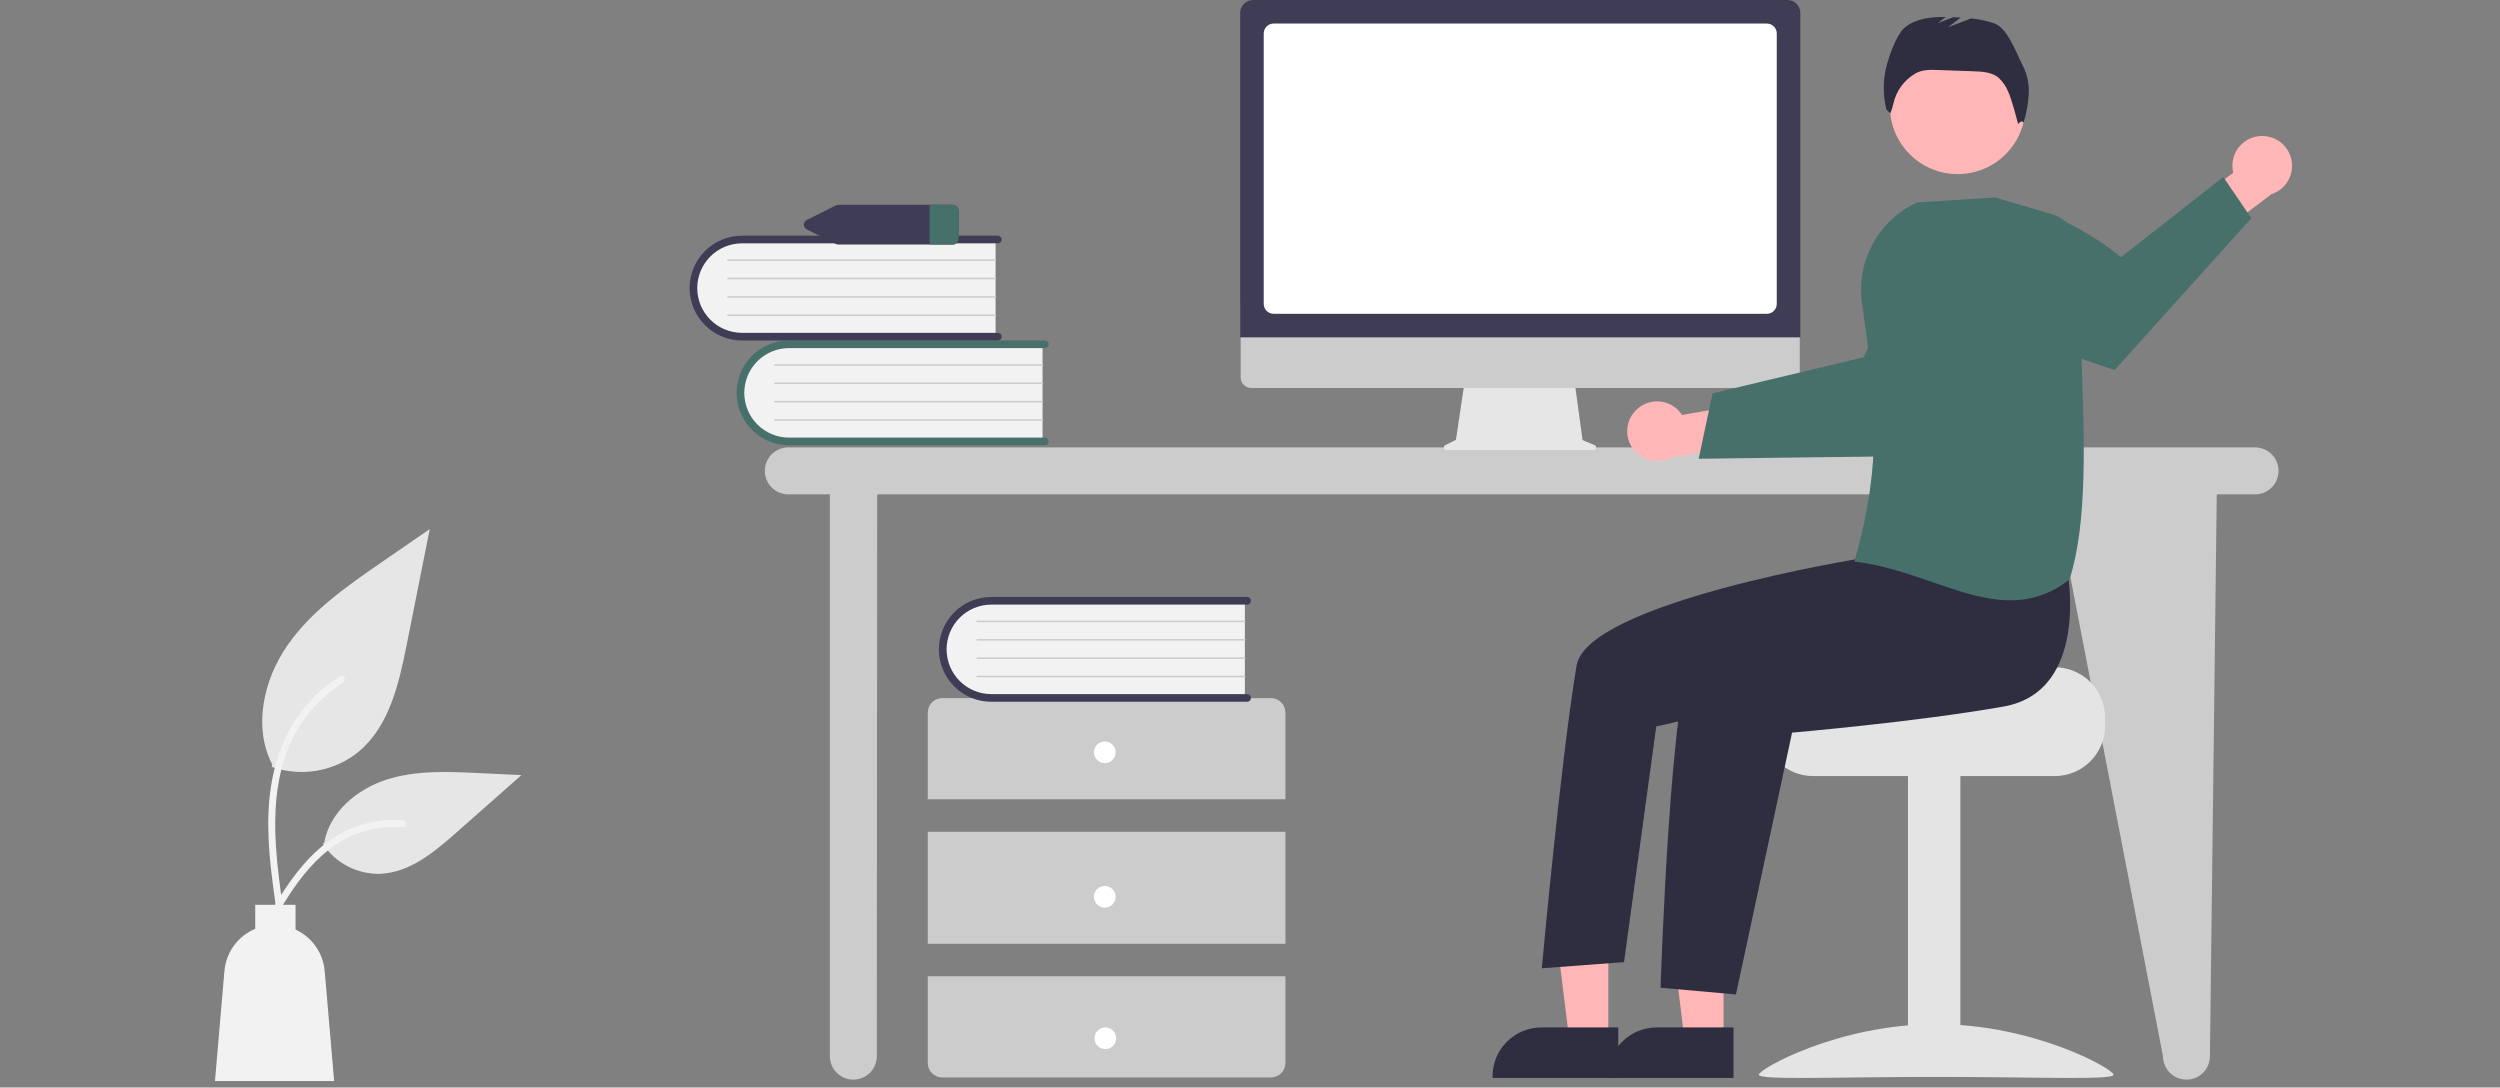 <svg width="800" height="348" viewBox="0 0 800 348" fill="none" xmlns="http://www.w3.org/2000/svg">
<rect x="0" y="0" width="800" height="348" fill="#808080" stroke="none"/>
<g clip-path="url(#clip0_45_281)">
<path d="M721.625 143.166H252.258C250.265 143.166 248.354 143.958 246.945 145.367C245.536 146.776 244.744 148.688 244.744 150.681C244.744 152.674 245.536 154.585 246.945 155.994C248.354 157.403 250.265 158.195 252.258 158.195H265.553V337.963C265.553 339.956 266.345 341.868 267.754 343.277C269.164 344.686 271.075 345.478 273.068 345.478C275.061 345.478 276.972 344.686 278.381 343.277C279.791 341.868 280.582 339.956 280.582 337.963L280.697 158.195H657.411L692.145 337.963C692.145 339.956 692.937 341.868 694.346 343.277C695.756 344.686 697.667 345.478 699.66 345.478C701.653 345.478 703.564 344.686 704.973 343.277C706.383 341.868 707.174 339.956 707.174 337.963L709.361 158.195H721.625C723.618 158.195 725.53 157.403 726.939 155.994C728.348 154.585 729.14 152.674 729.14 150.681C729.14 148.688 728.348 146.776 726.939 145.367C725.53 143.958 723.618 143.166 721.625 143.166Z" fill="#CCCCCC"/>
<path d="M333.617 109.683V141.504H253.891C251.802 141.577 249.719 141.237 247.76 140.505C245.802 139.772 244.007 138.661 242.478 137.235C240.95 135.809 239.717 134.096 238.85 132.193C237.983 130.291 237.5 128.236 237.427 126.147C237.354 124.057 237.694 121.974 238.426 120.016C239.159 118.058 240.27 116.263 241.696 114.734C243.122 113.205 244.835 111.972 246.738 111.106C248.64 110.239 250.695 109.755 252.784 109.683C253.153 109.67 253.522 109.67 253.891 109.683L333.617 109.683Z" fill="#F2F2F2"/>
<path d="M335.576 141.259C335.575 141.584 335.446 141.895 335.217 142.125C334.987 142.354 334.676 142.483 334.352 142.483H252.472C248.027 142.48 243.765 140.712 240.623 137.568C237.481 134.424 235.716 130.161 235.716 125.716C235.716 121.271 237.481 117.008 240.623 113.863C243.765 110.719 248.027 108.951 252.472 108.948H334.352C334.513 108.948 334.672 108.979 334.821 109.04C334.97 109.102 335.105 109.192 335.219 109.306C335.333 109.419 335.424 109.554 335.485 109.703C335.547 109.852 335.579 110.011 335.579 110.172C335.579 110.333 335.547 110.493 335.485 110.641C335.424 110.79 335.333 110.925 335.219 111.039C335.105 111.152 334.97 111.242 334.821 111.304C334.672 111.365 334.513 111.396 334.352 111.396H252.472C248.678 111.402 245.041 112.913 242.361 115.598C239.68 118.283 238.174 121.922 238.174 125.716C238.174 129.51 239.68 133.149 242.361 135.834C245.041 138.518 248.678 140.03 252.472 140.035H334.352C334.676 140.036 334.987 140.165 335.217 140.394C335.446 140.624 335.575 140.935 335.576 141.259Z" fill="#47706B"/>
<path d="M333.616 117.026H247.942C247.878 117.026 247.815 117.001 247.769 116.955C247.723 116.91 247.697 116.848 247.696 116.783C247.696 116.718 247.721 116.656 247.766 116.61C247.811 116.563 247.873 116.537 247.938 116.536H333.616C333.68 116.537 333.742 116.563 333.787 116.609C333.833 116.654 333.858 116.716 333.858 116.781C333.858 116.845 333.833 116.907 333.787 116.953C333.742 116.999 333.68 117.025 333.616 117.026Z" fill="#CCCCCC"/>
<path d="M333.616 122.901H247.942C247.878 122.901 247.815 122.876 247.769 122.83C247.723 122.785 247.697 122.723 247.696 122.658C247.696 122.593 247.721 122.531 247.766 122.485C247.811 122.438 247.873 122.412 247.938 122.411H333.616C333.68 122.412 333.742 122.438 333.787 122.484C333.833 122.529 333.858 122.591 333.858 122.656C333.858 122.72 333.833 122.782 333.787 122.828C333.742 122.874 333.68 122.9 333.616 122.901Z" fill="#CCCCCC"/>
<path d="M333.616 128.776H247.942C247.878 128.776 247.815 128.751 247.769 128.706C247.723 128.66 247.697 128.598 247.696 128.534C247.696 128.469 247.721 128.407 247.766 128.36C247.811 128.314 247.873 128.287 247.938 128.287H333.616C333.68 128.287 333.742 128.313 333.787 128.359C333.833 128.405 333.858 128.467 333.858 128.531C333.858 128.596 333.833 128.658 333.787 128.704C333.742 128.749 333.68 128.776 333.616 128.776Z" fill="#CCCCCC"/>
<path d="M333.616 134.65H247.942C247.878 134.65 247.815 134.625 247.769 134.58C247.723 134.534 247.697 134.472 247.696 134.407C247.696 134.343 247.721 134.28 247.766 134.234C247.811 134.188 247.873 134.161 247.938 134.16H333.616C333.68 134.161 333.742 134.187 333.787 134.233C333.833 134.279 333.858 134.341 333.858 134.405C333.858 134.47 333.833 134.532 333.787 134.577C333.742 134.623 333.68 134.649 333.616 134.65Z" fill="#CCCCCC"/>
<path d="M318.589 76.156V107.978H238.864C234.644 108.125 230.539 106.589 227.451 103.709C224.363 100.829 222.546 96.84 222.399 92.621C222.252 88.401 223.788 84.296 226.668 81.208C229.548 78.12 233.537 76.303 237.757 76.156C238.126 76.144 238.495 76.144 238.864 76.156H318.589Z" fill="#F2F2F2"/>
<path d="M320.546 107.733C320.546 108.058 320.417 108.369 320.187 108.599C319.958 108.828 319.647 108.957 319.322 108.957H237.443C232.996 108.957 228.731 107.191 225.586 104.046C222.442 100.902 220.675 96.637 220.675 92.19C220.675 87.743 222.442 83.478 225.586 80.333C228.731 77.189 232.996 75.422 237.443 75.422H319.322C319.483 75.422 319.642 75.454 319.791 75.516C319.939 75.577 320.074 75.667 320.188 75.781C320.301 75.894 320.391 76.029 320.453 76.178C320.514 76.326 320.546 76.486 320.546 76.646C320.546 76.807 320.514 76.966 320.453 77.115C320.391 77.263 320.301 77.398 320.188 77.512C320.074 77.625 319.939 77.716 319.791 77.777C319.642 77.838 319.483 77.87 319.322 77.87H237.443C233.645 77.87 230.003 79.379 227.317 82.064C224.632 84.75 223.123 88.392 223.123 92.19C223.123 95.988 224.632 99.63 227.317 102.315C230.003 105.001 233.645 106.51 237.443 106.51H319.322C319.647 106.51 319.958 106.639 320.187 106.868C320.417 107.098 320.546 107.409 320.546 107.733Z" fill="#3F3D56"/>
<path d="M318.589 83.5H232.915C232.851 83.5 232.788 83.475 232.742 83.429C232.696 83.384 232.67 83.322 232.669 83.257C232.669 83.192 232.694 83.13 232.739 83.084C232.784 83.037 232.846 83.011 232.911 83.01H318.589C318.653 83.011 318.715 83.037 318.76 83.083C318.806 83.129 318.831 83.19 318.831 83.255C318.831 83.319 318.806 83.381 318.76 83.427C318.715 83.473 318.653 83.499 318.589 83.5Z" fill="#CCCCCC"/>
<path d="M318.589 89.375H232.915C232.851 89.375 232.788 89.35 232.742 89.304C232.696 89.259 232.67 89.197 232.669 89.132C232.669 89.067 232.694 89.005 232.739 88.959C232.784 88.912 232.846 88.886 232.911 88.885H318.589C318.653 88.886 318.715 88.912 318.76 88.958C318.806 89.004 318.831 89.065 318.831 89.13C318.831 89.194 318.806 89.256 318.76 89.302C318.715 89.348 318.653 89.374 318.589 89.375Z" fill="#CCCCCC"/>
<path d="M318.589 95.249H232.915C232.851 95.249 232.788 95.224 232.742 95.178C232.696 95.133 232.67 95.071 232.669 95.006C232.669 94.942 232.694 94.879 232.739 94.833C232.784 94.787 232.846 94.76 232.911 94.759H318.589C318.653 94.76 318.715 94.786 318.76 94.832C318.806 94.878 318.831 94.94 318.831 95.004C318.831 95.069 318.806 95.13 318.76 95.176C318.715 95.222 318.653 95.248 318.589 95.249Z" fill="#CCCCCC"/>
<path d="M318.589 101.124H232.915C232.851 101.125 232.788 101.099 232.742 101.054C232.696 101.008 232.67 100.946 232.669 100.882C232.669 100.817 232.694 100.755 232.739 100.708C232.784 100.662 232.846 100.635 232.911 100.635H318.589C318.653 100.635 318.715 100.661 318.76 100.707C318.806 100.753 318.831 100.815 318.831 100.879C318.831 100.944 318.806 101.006 318.76 101.052C318.715 101.097 318.653 101.124 318.589 101.124Z" fill="#CCCCCC"/>
<path d="M411.334 255.769V228.024C411.334 226.797 410.847 225.621 409.98 224.754C409.112 223.887 407.936 223.399 406.71 223.399H301.508C300.281 223.399 299.105 223.887 298.238 224.754C297.371 225.621 296.884 226.797 296.884 228.024V255.769H411.334Z" fill="#CCCCCC"/>
<path d="M411.334 266.172H296.884V302.01H411.334V266.172Z" fill="#CCCCCC"/>
<path d="M296.884 312.415V340.16C296.884 341.387 297.371 342.563 298.238 343.43C299.105 344.297 300.281 344.785 301.508 344.785H406.71C407.936 344.785 409.112 344.297 409.98 343.43C410.847 342.563 411.334 341.387 411.334 340.16V312.415H296.884Z" fill="#CCCCCC"/>
<path d="M353.529 244.207C355.444 244.207 356.997 242.655 356.997 240.739C356.997 238.824 355.444 237.271 353.529 237.271C351.613 237.271 350.06 238.824 350.06 240.739C350.06 242.655 351.613 244.207 353.529 244.207Z" fill="white"/>
<path d="M353.529 290.45C355.444 290.45 356.997 288.897 356.997 286.982C356.997 285.066 355.444 283.514 353.529 283.514C351.613 283.514 350.06 285.066 350.06 286.982C350.06 288.897 351.613 290.45 353.529 290.45Z" fill="white"/>
<path d="M353.716 335.714C355.631 335.714 357.184 334.161 357.184 332.245C357.184 330.33 355.631 328.777 353.716 328.777C351.801 328.777 350.248 330.33 350.248 332.245C350.248 334.161 351.801 335.714 353.716 335.714Z" fill="white"/>
<path d="M398.356 191.762V223.583H318.631C314.413 223.727 310.311 222.191 307.226 219.311C304.14 216.431 302.325 212.444 302.178 208.226C302.031 204.009 303.565 199.905 306.442 196.818C309.32 193.73 313.306 191.912 317.523 191.762C317.893 191.749 318.262 191.749 318.631 191.762H398.356Z" fill="#F2F2F2"/>
<path d="M400.316 223.34C400.316 223.665 400.187 223.976 399.957 224.206C399.728 224.435 399.417 224.564 399.092 224.564H317.212C312.766 224.565 308.502 222.801 305.357 219.658C302.212 216.516 300.443 212.253 300.441 207.807C300.438 203.361 302.201 199.096 305.343 195.95C308.484 192.803 312.746 191.034 317.192 191.029H399.092C399.253 191.029 399.412 191.06 399.561 191.121C399.71 191.183 399.845 191.273 399.959 191.387C400.073 191.5 400.164 191.635 400.226 191.784C400.287 191.933 400.319 192.092 400.319 192.253C400.319 192.414 400.287 192.574 400.226 192.722C400.164 192.871 400.073 193.006 399.959 193.12C399.845 193.233 399.71 193.323 399.561 193.385C399.412 193.446 399.253 193.477 399.092 193.477H317.212C313.418 193.482 309.78 194.993 307.099 197.678C304.417 200.363 302.911 204.002 302.911 207.797C302.911 211.591 304.417 215.231 307.099 217.916C309.78 220.601 313.418 222.111 317.212 222.116H399.092C399.417 222.117 399.728 222.246 399.957 222.475C400.187 222.705 400.316 223.016 400.316 223.34Z" fill="#3F3D56"/>
<path d="M398.359 199.106H312.686C312.621 199.107 312.559 199.081 312.513 199.036C312.467 198.99 312.44 198.928 312.44 198.864C312.439 198.799 312.464 198.737 312.509 198.69C312.555 198.644 312.617 198.618 312.681 198.617H398.359C398.424 198.617 398.485 198.643 398.531 198.689C398.576 198.735 398.602 198.797 398.602 198.861C398.602 198.926 398.576 198.988 398.531 199.034C398.485 199.08 398.424 199.106 398.359 199.106Z" fill="#CCCCCC"/>
<path d="M398.359 204.982H312.686C312.621 204.982 312.559 204.957 312.513 204.911C312.467 204.866 312.44 204.804 312.44 204.739C312.439 204.674 312.464 204.612 312.509 204.566C312.555 204.519 312.617 204.493 312.681 204.492H398.359C398.424 204.493 398.485 204.519 398.531 204.565C398.576 204.61 398.602 204.672 398.602 204.737C398.602 204.801 398.576 204.863 398.531 204.909C398.485 204.955 398.424 204.981 398.359 204.982Z" fill="#CCCCCC"/>
<path d="M398.359 210.857H312.686C312.621 210.857 312.559 210.832 312.513 210.786C312.467 210.741 312.44 210.679 312.44 210.614C312.439 210.55 312.464 210.487 312.509 210.441C312.555 210.395 312.617 210.368 312.681 210.367H398.359C398.424 210.368 398.485 210.394 398.531 210.44C398.576 210.486 398.602 210.548 398.602 210.612C398.602 210.677 398.576 210.739 398.531 210.784C398.485 210.83 398.424 210.856 398.359 210.857Z" fill="#CCCCCC"/>
<path d="M398.359 216.73H312.686C312.621 216.731 312.559 216.706 312.513 216.66C312.467 216.615 312.44 216.553 312.44 216.488C312.439 216.423 312.464 216.361 312.509 216.315C312.555 216.268 312.617 216.242 312.681 216.241H398.359C398.424 216.242 398.485 216.268 398.531 216.313C398.576 216.359 398.602 216.421 398.602 216.486C398.602 216.55 398.576 216.612 398.531 216.658C398.485 216.704 398.424 216.73 398.359 216.73Z" fill="#CCCCCC"/>
<path d="M304.723 65.54H268.4C268.055 65.54 267.715 65.619 267.406 65.772L258.238 70.361C257.936 70.489 257.679 70.704 257.498 70.977C257.317 71.25 257.221 71.571 257.221 71.899C257.221 72.227 257.317 72.547 257.498 72.82C257.679 73.094 257.936 73.308 258.238 73.436L267.406 78.026C267.715 78.178 268.055 78.257 268.4 78.257H304.723C305.224 78.286 305.716 78.117 306.092 77.785C306.469 77.454 306.7 76.988 306.735 76.488V67.309C306.7 66.809 306.469 66.343 306.092 66.012C305.716 65.681 305.224 65.511 304.723 65.54Z" fill="#3F3D56"/>
<path d="M306.737 67.309V76.488C306.701 76.988 306.47 77.454 306.094 77.786C305.717 78.117 305.225 78.286 304.725 78.257H297.488V65.54H304.725C305.225 65.511 305.717 65.681 306.094 66.012C306.47 66.343 306.701 66.809 306.737 67.309Z" fill="#47706B"/>
<path d="M86.953 245.403C91.63 247.047 96.652 247.458 101.535 246.598C106.417 245.738 110.996 243.635 114.83 240.492C124.594 232.297 127.655 218.796 130.146 206.294C132.602 193.968 135.058 181.643 137.514 169.317L122.089 179.938C110.997 187.575 99.654 195.458 91.974 206.521C84.294 217.584 80.941 232.686 87.112 244.656" fill="#E6E6E6"/>
<path d="M88.271 290.171C86.71 278.8 85.105 267.282 86.2 255.788C87.173 245.581 90.287 235.611 96.627 227.436C99.992 223.106 104.087 219.395 108.727 216.471C109.937 215.707 111.051 217.625 109.846 218.386C101.817 223.46 95.607 230.953 92.111 239.785C88.249 249.606 87.629 260.312 88.295 270.745C88.697 277.054 89.55 283.322 90.409 289.582C90.477 289.865 90.435 290.163 90.291 290.417C90.147 290.67 89.913 290.859 89.635 290.946C89.352 291.022 89.049 290.984 88.794 290.839C88.539 290.694 88.351 290.454 88.271 290.171Z" fill="#F2F2F2"/>
<path d="M103.308 270.048C105.314 273.097 108.072 275.578 111.315 277.252C114.558 278.925 118.177 279.736 121.824 279.605C131.197 279.16 139.012 272.618 146.046 266.407L166.852 248.037L153.082 247.378C143.179 246.904 133.021 246.462 123.589 249.516C114.157 252.57 105.459 259.919 103.734 269.682" fill="#E6E6E6"/>
<path d="M83.859 296.706C91.373 283.411 100.089 268.634 115.663 263.911C119.993 262.602 124.533 262.133 129.04 262.53C130.46 262.652 130.105 264.841 128.688 264.719C121.134 264.092 113.595 266.087 107.34 270.367C101.321 274.464 96.634 280.16 92.667 286.201C90.238 289.901 88.061 293.758 85.884 297.609C85.189 298.84 83.155 297.952 83.859 296.706Z" fill="#F2F2F2"/>
<path d="M71.82 310.701C72.073 307.768 73.126 304.96 74.865 302.583C76.604 300.207 78.961 298.353 81.681 297.224V289.537H94.573V297.466C97.158 298.651 99.383 300.5 101.021 302.825C102.659 305.15 103.651 307.868 103.896 310.701L106.928 345.94H68.789L71.82 310.701Z" fill="#F2F2F2"/>
<path d="M510.258 142.443L506.423 140.828L503.792 121.602H468.756L465.905 140.749L462.474 142.465C462.309 142.547 462.178 142.682 462.1 142.848C462.022 143.015 462.003 143.202 462.045 143.381C462.087 143.56 462.188 143.719 462.332 143.833C462.476 143.947 462.654 144.009 462.838 144.009H509.942C510.13 144.009 510.312 143.944 510.458 143.824C510.604 143.705 510.703 143.539 510.741 143.355C510.778 143.171 510.75 142.979 510.662 142.813C510.574 142.647 510.432 142.516 510.258 142.443Z" fill="#E6E6E6"/>
<path d="M572.517 124.16H400.412C399.509 124.158 398.644 123.798 398.006 123.159C397.368 122.52 397.01 121.653 397.01 120.75V96.481H575.919V120.75C575.919 121.653 575.561 122.519 574.923 123.159C574.285 123.798 573.42 124.158 572.517 124.16Z" fill="#CCCCCC"/>
<path d="M576.101 107.952H396.856V4.11C396.857 3.021 397.29 1.976 398.061 1.205C398.832 0.435 399.876 0.001 400.966 0H571.99C573.08 0.001 574.125 0.435 574.895 1.205C575.666 1.976 576.099 3.021 576.101 4.11L576.101 107.952Z" fill="#3F3D56"/>
<path d="M565.394 100.415H407.56C406.72 100.415 405.914 100.08 405.32 99.486C404.726 98.892 404.392 98.087 404.391 97.247V10.706C404.392 9.865 404.726 9.06 405.32 8.466C405.914 7.872 406.72 7.538 407.56 7.537H565.394C566.234 7.538 567.04 7.872 567.634 8.466C568.228 9.06 568.562 9.865 568.563 10.706V97.247C568.562 98.087 568.228 98.892 567.634 99.486C567.04 100.08 566.234 100.415 565.394 100.415Z" fill="white"/>
<path d="M523.825 130.952C524.844 130.011 526.057 129.304 527.379 128.882C528.7 128.461 530.098 128.334 531.474 128.511C532.85 128.688 534.17 129.164 535.342 129.907C536.514 130.649 537.509 131.64 538.256 132.808L559.605 129.013L565.076 141.424L534.852 146.36C532.806 147.486 530.417 147.822 528.14 147.305C525.862 146.788 523.854 145.453 522.494 143.554C521.135 141.655 520.52 139.323 520.765 137C521.01 134.677 522.099 132.525 523.825 130.952Z" fill="#FFB6B6"/>
<path d="M543.585 146.798L565.842 146.52L568.659 146.482L613.942 145.911C613.942 145.911 626.238 134.18 636.946 122.102L635.445 111.247C633.981 100.594 628.697 90.836 620.575 83.788C605.239 94.035 596.346 114.318 596.346 114.318L568.269 121.033L565.46 121.705L548.015 125.874L543.585 146.798Z" fill="#47706B"/>
<path d="M657.522 213.518H615.977C615.977 215.298 570.563 216.743 570.563 216.743C569.561 217.497 568.648 218.363 567.841 219.323C565.417 222.214 564.092 225.869 564.1 229.642V232.222C564.102 236.498 565.801 240.598 568.825 243.622C571.848 246.645 575.948 248.345 580.224 248.346H657.522C661.797 248.342 665.897 246.642 668.92 243.619C671.943 240.596 673.643 236.497 673.646 232.222V229.642C673.641 225.368 671.94 221.27 668.917 218.247C665.895 215.225 661.797 213.524 657.522 213.518Z" fill="#E4E4E4"/>
<path d="M627.312 247.706H610.543V344.498H627.312V247.706Z" fill="#E4E4E4"/>
<path d="M562.817 343.909C562.817 345.72 588.228 344.609 619.574 344.609C650.921 344.609 676.332 345.72 676.332 343.909C676.332 342.097 650.921 327.728 619.574 327.728C588.228 327.728 562.817 342.097 562.817 343.909Z" fill="#E4E4E4"/>
<path d="M551.547 332.849L539.067 332.848L533.13 284.71L551.549 284.71L551.547 332.849Z" fill="#FFB6B6"/>
<path d="M554.732 344.946L514.49 344.944V344.435C514.491 340.281 516.141 336.297 519.078 333.36C522.016 330.423 525.999 328.772 530.153 328.772H530.154L554.733 328.773L554.732 344.946Z" fill="#2F2E41"/>
<path d="M514.666 332.849L502.185 332.848L496.248 284.71L514.667 284.71L514.666 332.849Z" fill="#FFB6B6"/>
<path d="M517.85 344.946L477.608 344.944V344.435C477.608 340.281 479.259 336.297 482.196 333.36C485.133 330.423 489.117 328.772 493.271 328.772H493.272L517.85 328.773L517.85 344.946Z" fill="#2F2E41"/>
<path d="M626.462 55.712C638.447 55.712 648.162 45.997 648.162 34.012C648.162 22.028 638.447 12.312 626.462 12.312C614.478 12.312 604.762 22.028 604.762 34.012C604.762 45.997 614.478 55.712 626.462 55.712Z" fill="#FFB6B6"/>
<path d="M661.576 182.691C661.576 182.691 668.857 221.192 641.154 226.094C613.452 230.997 573.462 234.443 573.462 234.443L555.505 318.229L531.378 316.075C531.378 316.075 534.587 215.215 542.478 207.325C550.369 199.434 600.241 175.807 600.241 175.807L661.576 182.691Z" fill="#2F2E41"/>
<path d="M607.471 166.555L595.355 178.71C595.355 178.71 507.872 192.801 504.497 213.007C499.402 243.513 493.384 309.85 493.384 309.85L519.686 307.878L530.001 232.47L572.085 222.897L619.965 196.803L607.471 166.555Z" fill="#2F2E41"/>
<path d="M647.339 21.059C645.197 17.017 642.475 8.963 638.151 7.469C635.75 6.673 633.269 6.144 630.752 5.892L623.403 8.719L627.402 5.608C626.624 5.562 625.845 5.524 625.067 5.494L620.109 7.401L622.646 5.428C618.023 5.381 613.252 5.862 609.67 8.676C606.616 11.075 603.591 20.163 603.102 24.015C602.579 27.7 602.762 31.451 603.641 35.068L604.897 36.262C605.336 35.255 605.666 34.203 605.882 33.126C606.332 31.113 607.197 29.215 608.421 27.555C609.645 25.895 611.201 24.507 612.991 23.481L613.059 23.443C615.165 22.258 617.721 22.312 620.136 22.399L631.606 22.812C634.366 22.911 637.338 23.086 639.489 24.817C640.857 26.094 641.932 27.651 642.641 29.383C643.71 31.541 645.799 39.679 645.799 39.679C645.799 39.679 646.981 38.143 647.548 39.286C648.456 36.303 649.008 33.223 649.193 30.11C649.374 26.983 648.735 23.863 647.339 21.059Z" fill="#2F2E41"/>
<path d="M723.235 43.541C721.851 43.633 720.503 44.026 719.288 44.694C718.072 45.362 717.017 46.289 716.199 47.409C715.38 48.529 714.817 49.814 714.548 51.175C714.28 52.536 714.314 53.94 714.647 55.286L697.197 68.158L702.433 80.67L726.82 62.147C729.045 61.438 730.933 59.937 732.126 57.929C733.318 55.921 733.733 53.545 733.291 51.252C732.849 48.958 731.582 46.907 729.728 45.486C727.875 44.065 725.564 43.373 723.235 43.541Z" fill="#FFB6B6"/>
<path d="M720.431 69.82L676.685 118.403C676.685 118.403 655.766 111.706 639.587 104.446L632.318 82.122C630.63 76.943 629.91 71.498 630.193 66.058C652.622 60.09 678.709 82.297 678.709 82.297L711.454 56.648L720.431 69.82Z" fill="#47706B"/>
<path d="M618.354 186.278C610.549 183.583 602.479 180.795 593.774 179.748L593.4 179.703L593.504 179.341C602.514 147.703 600.265 127.464 595.85 97.062C594.911 90.504 596.117 83.819 599.29 78.003C602.462 72.188 607.43 67.554 613.452 64.794L613.506 64.77L638.367 63.19L638.424 63.187L656.505 68.504C659.106 69.275 661.382 70.877 662.986 73.066C664.589 75.254 665.431 77.907 665.382 80.62C665.186 90.618 665.602 101.781 666.041 113.598C667.028 140.111 668.048 167.526 662.259 185.314L662.228 185.407L662.151 185.468C656.829 189.803 650.161 192.145 643.297 192.091C635.181 192.091 626.899 189.23 618.354 186.278Z" fill="#47706B"/>
</g>
<defs>
<clipPath id="clip0_45_281">
<rect width="800" height="347.043" fill="white"/>
</clipPath>
</defs>
</svg>

